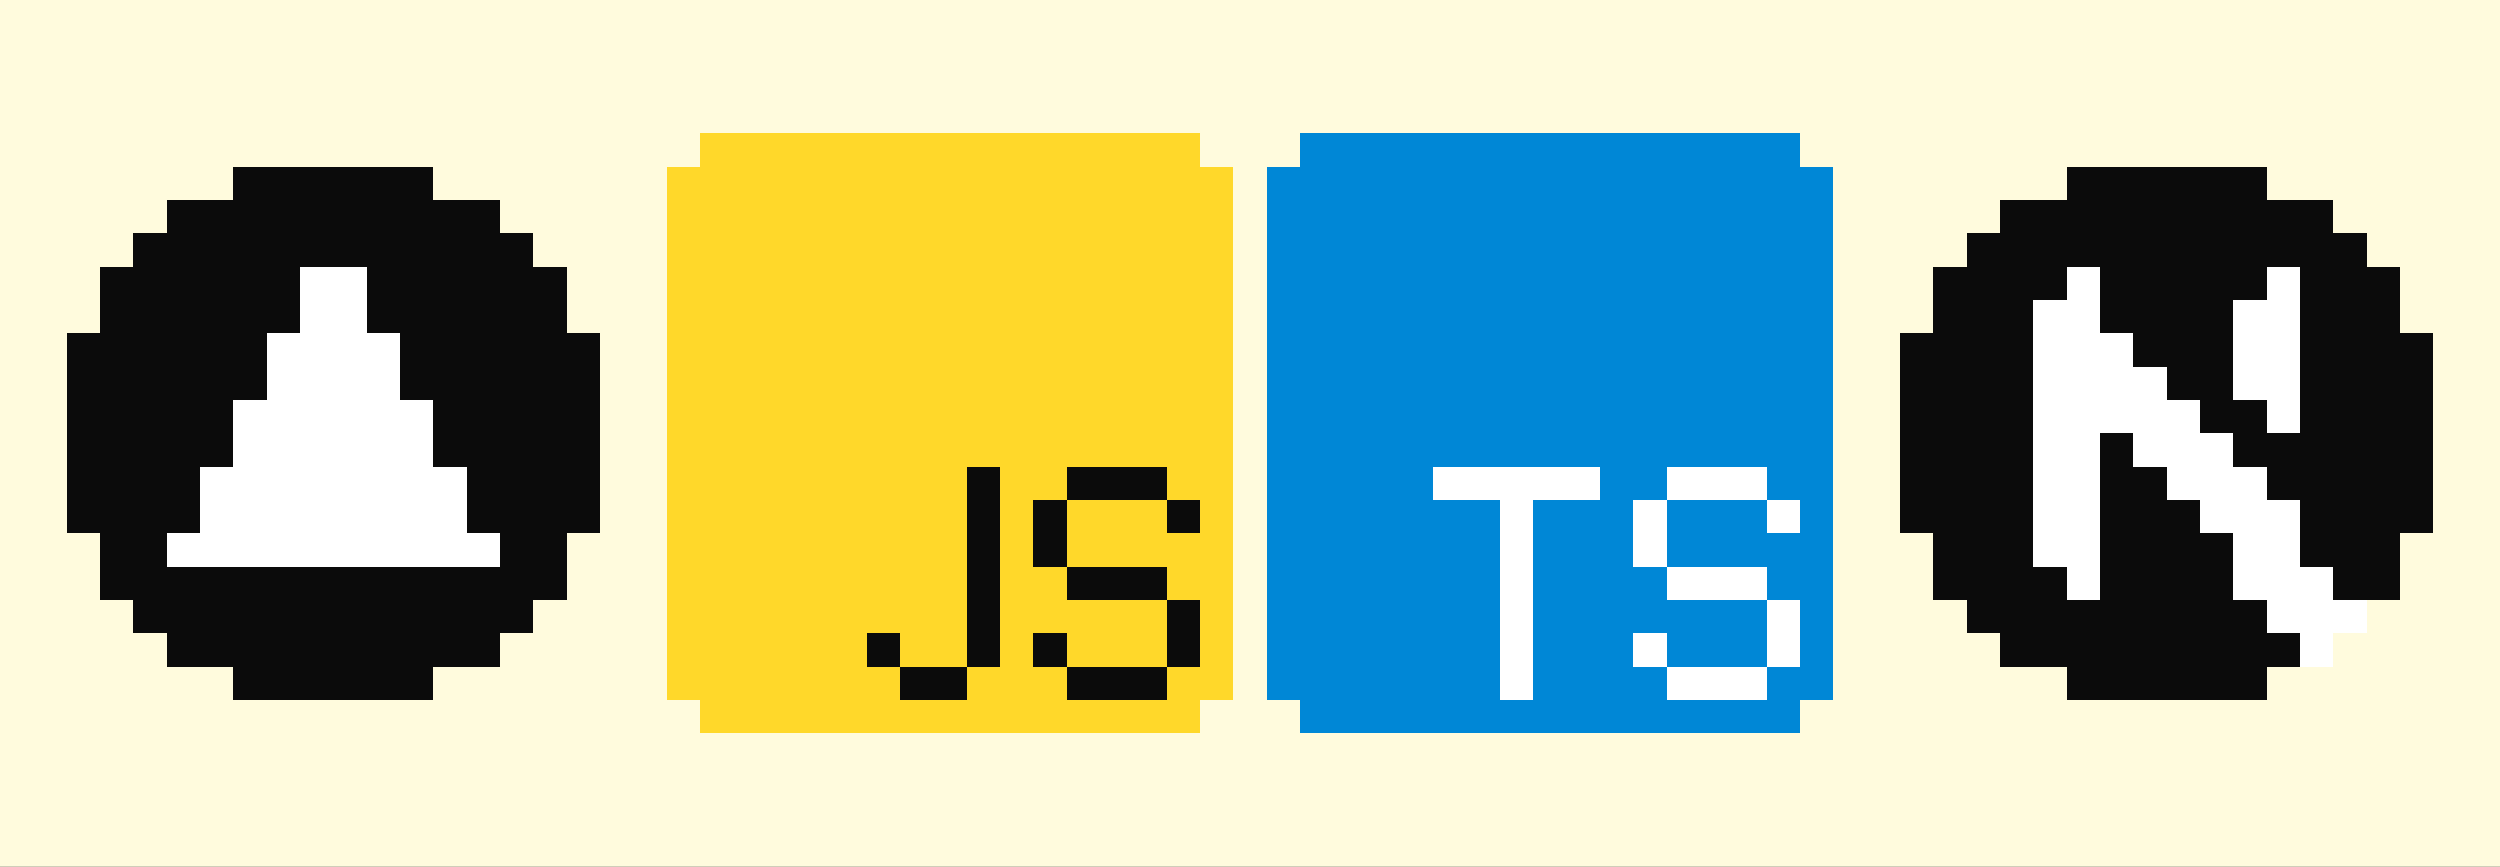 <svg xmlns="http://www.w3.org/2000/svg" viewBox="0 -0.5 75 26" shape-rendering="crispEdges">
<rect x="0" y="-0.5" width="75" height="26" fill="#333333" stroke="none"/>
<path stroke="#fffbdd" d="M0 0h75M0 1h75M0 2h75M0 3h75M0 4h21M36 4h3M54 4h21M0 5h7M13 5h7M37 5h1M55 5h7M68 5h7M0 6h5M15 6h5M37 6h1M55 6h5M70 6h5M0 7h4M16 7h4M37 7h1M55 7h4M71 7h4M0 8h3M17 8h3M37 8h1M55 8h3M72 8h3M0 9h3M17 9h3M37 9h1M55 9h3M72 9h3M0 10h2M18 10h2M37 10h1M55 10h2M73 10h2M0 11h2M18 11h2M37 11h1M55 11h2M73 11h2M0 12h2M18 12h2M37 12h1M55 12h2M73 12h2M0 13h2M18 13h2M37 13h1M55 13h2M73 13h2M0 14h2M18 14h2M37 14h1M55 14h2M73 14h2M0 15h2M18 15h2M37 15h1M55 15h2M73 15h2M0 16h3M17 16h3M37 16h1M55 16h3M72 16h3M0 17h3M17 17h3M37 17h1M55 17h3M72 17h3M0 18h4M16 18h4M37 18h1M55 18h4M71 18h4M0 19h5M15 19h5M37 19h1M55 19h5M70 19h5M0 20h7M13 20h7M37 20h1M55 20h7M68 20h7M0 21h21M36 21h3M54 21h21M0 22h75M0 23h75M0 24h75M0 25h75" />
<path stroke="#ffd82a" d="M21 4h15M20 5h17M20 6h17M20 7h17M20 8h17M20 9h17M20 10h17M20 11h17M20 12h17M20 13h17M20 14h9M30 14h2M35 14h2M20 15h9M30 15h1M32 15h3M36 15h1M20 16h9M30 16h1M32 16h5M20 17h9M30 17h2M35 17h2M20 18h9M30 18h5M36 18h1M20 19h6M27 19h2M30 19h1M32 19h3M36 19h1M20 20h7M29 20h3M35 20h2M21 21h15" />
<path stroke="#0087d6" d="M39 4h15M38 5h17M38 6h17M38 7h17M38 8h17M38 9h17M38 10h17M38 11h17M38 12h17M38 13h17M38 14h5M48 14h2M53 14h2M38 15h7M46 15h3M50 15h3M54 15h1M38 16h7M46 16h3M50 16h5M38 17h7M46 17h4M53 17h2M38 18h7M46 18h7M54 18h1M38 19h7M46 19h3M50 19h3M54 19h1M38 20h7M46 20h4M53 20h2M39 21h15" />
<path stroke="#0b0b0b" d="M7 5h6M62 5h6M5 6h10M60 6h10M4 7h12M59 7h12M3 8h6M11 8h6M58 8h4M63 8h5M69 8h3M3 9h6M11 9h6M58 9h3M63 9h4M69 9h3M2 10h6M12 10h6M57 10h4M64 10h3M69 10h4M2 11h6M12 11h6M57 11h4M65 11h2M69 11h4M2 12h5M13 12h5M57 12h4M66 12h2M69 12h4M2 13h5M13 13h5M57 13h4M63 13h1M67 13h6M2 14h4M14 14h4M29 14h1M32 14h3M57 14h4M63 14h2M68 14h5M2 15h4M14 15h4M29 15h1M31 15h1M35 15h1M57 15h4M63 15h3M69 15h4M3 16h2M15 16h2M29 16h1M31 16h1M58 16h3M63 16h4M69 16h3M3 17h14M29 17h1M32 17h3M58 17h4M63 17h4M70 17h2M4 18h12M29 18h1M35 18h1M59 18h9M5 19h10M26 19h1M29 19h1M31 19h1M35 19h1M60 19h9M7 20h6M27 20h2M32 20h3M62 20h6" />
<path stroke="#ffffff" d="M9 8h2M62 8h1M68 8h1M9 9h2M61 9h2M67 9h2M8 10h4M61 10h3M67 10h2M8 11h4M61 11h4M67 11h2M7 12h6M61 12h5M68 12h1M7 13h6M61 13h2M64 13h3M6 14h8M43 14h5M50 14h3M61 14h2M65 14h3M6 15h8M45 15h1M49 15h1M53 15h1M61 15h2M66 15h3M5 16h10M45 16h1M49 16h1M61 16h2M67 16h2M45 17h1M50 17h3M62 17h1M67 17h3M45 18h1M53 18h1M68 18h3M45 19h1M49 19h1M53 19h1M69 19h1M45 20h1M50 20h3" />
</svg>